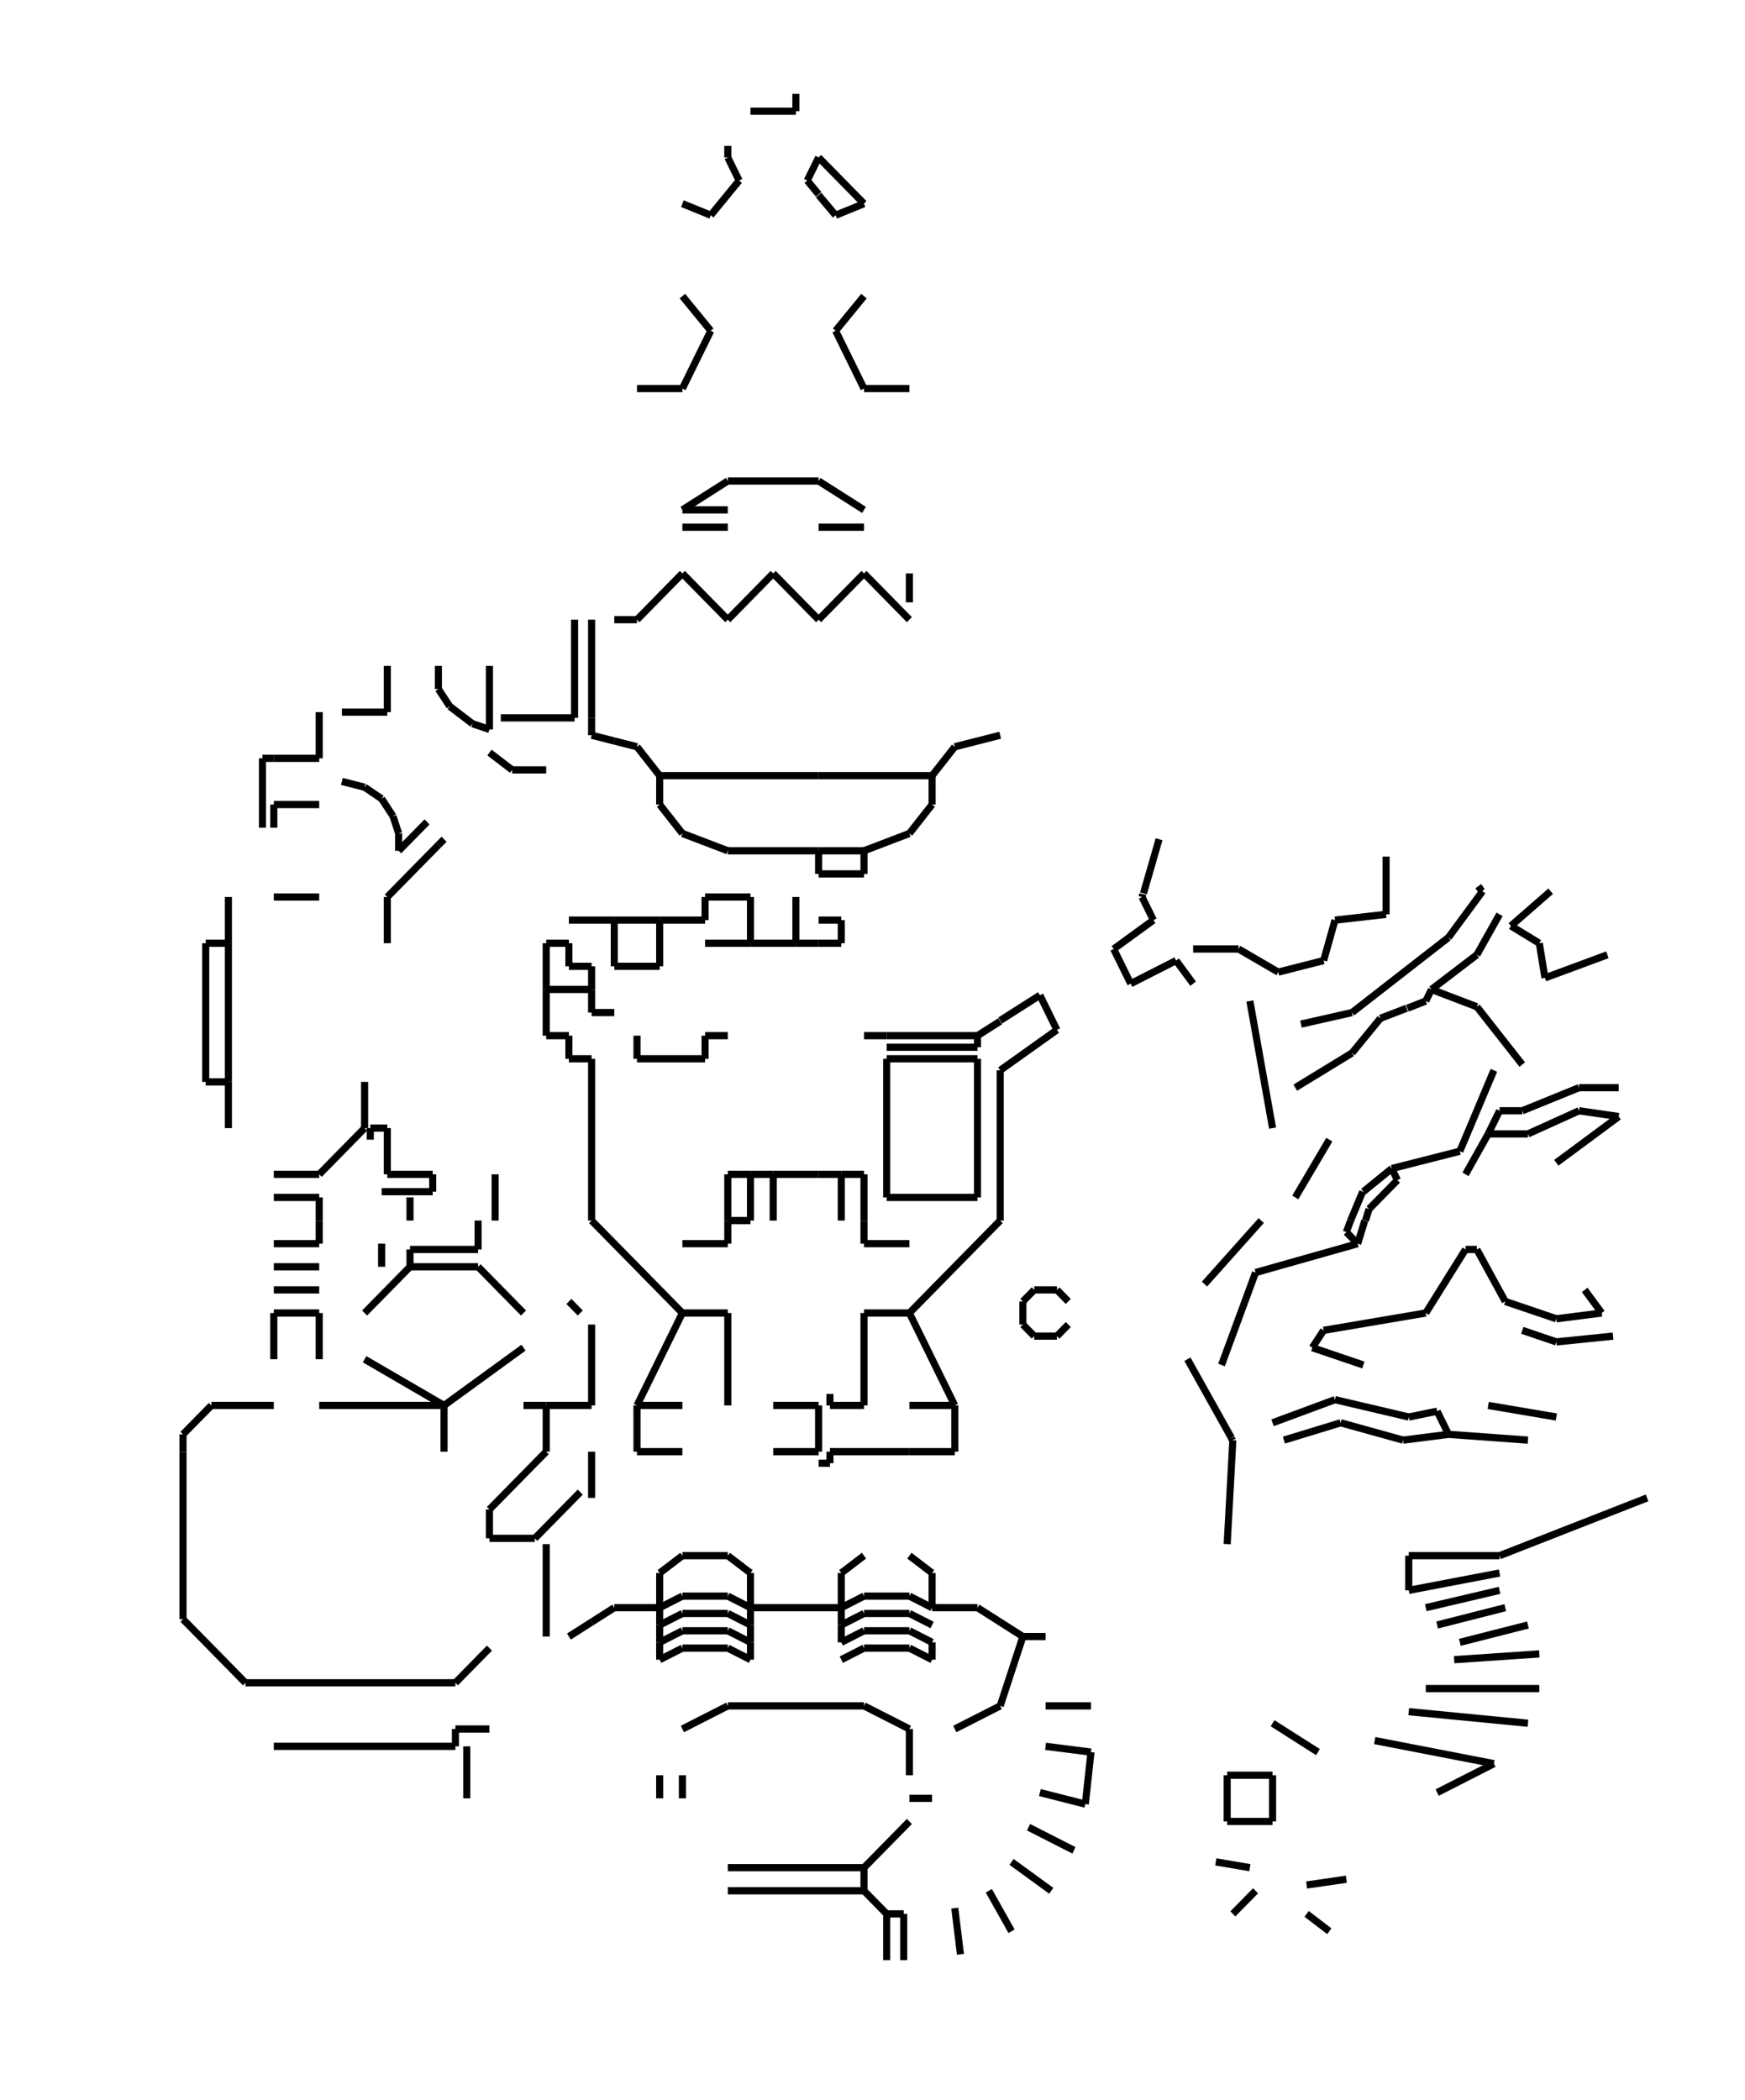 <svg width="900" height="1083" preserveAspectRatio="none" viewBox="-962 -2650 2460 2908"
 xmlns="http://www.w3.org/2000/svg" xmlns:xlink="http://www.w3.org/1999/xlink">
   <defs>
    <marker id="arrow" markerWidth="10" markerHeight="10" refX="0" refY="2" orient="auto" markerUnits="strokeWidth">
      <path d="M0,0 L0,4 L5,3 z" fill="#f00" />
    </marker>
  </defs>

<line x1="-512" y1="-704" x2="-336" y2="-704" stroke-width="10" stroke="black"/>
<line x1="-448" y1="-768" x2="-336" y2="-704" stroke-width="10" stroke="black"/>
<line x1="-512" y1="-832" x2="-512" y2="-768" stroke-width="10" stroke="black"/>
<line x1="-704" y1="-664" x2="-664" y2="-704" stroke-width="10" stroke="black"/>
<line x1="-704" y1="-640" x2="-704" y2="-664" stroke-width="10" stroke="black"/>
<line x1="-664" y1="-704" x2="-576" y2="-704" stroke-width="10" stroke="black"/>
<line x1="-576" y1="-768" x2="-576" y2="-832" stroke-width="10" stroke="black"/>
<line x1="0" y1="-832" x2="-64" y2="-704" stroke-width="10" stroke="black"/>
<line x1="-64" y1="-704" x2="-64" y2="-640" stroke-width="10" stroke="black"/>
<line x1="0" y1="-704" x2="-64" y2="-704" stroke-width="10" stroke="black"/>
<line x1="-336" y1="-704" x2="-336" y2="-640" stroke-width="10" stroke="black"/>
<line x1="-224" y1="-704" x2="-192" y2="-704" stroke-width="10" stroke="black"/>
<line x1="-192" y1="-704" x2="-128" y2="-704" stroke-width="10" stroke="black"/>
<line x1="-192" y1="-704" x2="-192" y2="-640" stroke-width="10" stroke="black"/>
<line x1="-128" y1="-704" x2="-128" y2="-816" stroke-width="10" stroke="black"/>
<line x1="-224" y1="-784" x2="-336" y2="-704" stroke-width="10" stroke="black"/>
<line x1="-384" y1="-896" x2="-288" y2="-896" stroke-width="10" stroke="black"/>
<line x1="-288" y1="-920" x2="-384" y2="-920" stroke-width="10" stroke="black"/>
<line x1="-144" y1="-832" x2="-160" y2="-848" stroke-width="10" stroke="black"/>
<line x1="-288" y1="-896" x2="-224" y2="-832" stroke-width="10" stroke="black"/>
<line x1="-128" y1="-960" x2="0" y2="-832" stroke-width="10" stroke="black"/>
<line x1="-288" y1="-960" x2="-288" y2="-920" stroke-width="10" stroke="black"/>
<line x1="-512" y1="-864" x2="-576" y2="-864" stroke-width="10" stroke="black"/>
<line x1="-448" y1="-832" x2="-384" y2="-896" stroke-width="10" stroke="black"/>
<line x1="-576" y1="-928" x2="-512" y2="-928" stroke-width="10" stroke="black"/>
<line x1="-424" y1="-928" x2="-424" y2="-896" stroke-width="10" stroke="black"/>
<line x1="-512" y1="-960" x2="-512" y2="-928" stroke-width="10" stroke="black"/>
<line x1="-576" y1="-896" x2="-512" y2="-896" stroke-width="10" stroke="black"/>
<line x1="-384" y1="-896" x2="-384" y2="-920" stroke-width="10" stroke="black"/>
<line x1="-576" y1="-832" x2="-512" y2="-832" stroke-width="10" stroke="black"/>
<line x1="-32" y1="-376" x2="-32" y2="-352" stroke-width="10" stroke="black"/>
<line x1="-32" y1="-352" x2="0" y2="-368" stroke-width="10" stroke="black"/>
<line x1="-32" y1="-400" x2="-32" y2="-376" stroke-width="10" stroke="black"/>
<line x1="-32" y1="-376" x2="0" y2="-392" stroke-width="10" stroke="black"/>
<line x1="-32" y1="-424" x2="0" y2="-440" stroke-width="10" stroke="black"/>
<line x1="-32" y1="-472" x2="-32" y2="-424" stroke-width="10" stroke="black"/>
<line x1="0" y1="-496" x2="-32" y2="-472" stroke-width="10" stroke="black"/>
<line x1="-96" y1="-424" x2="-128" y2="-404" stroke-width="10" stroke="black"/>
<line x1="-32" y1="-424" x2="-32" y2="-400" stroke-width="10" stroke="black"/>
<line x1="-32" y1="-424" x2="-96" y2="-424" stroke-width="10" stroke="black"/>
<line x1="-32" y1="-400" x2="0" y2="-416" stroke-width="10" stroke="black"/>
<line x1="-616" y1="-320" x2="-704" y2="-408" stroke-width="10" stroke="black"/>
<line x1="-272" y1="-368" x2="-320" y2="-320" stroke-width="10" stroke="black"/>
<line x1="-704" y1="-408" x2="-704" y2="-640" stroke-width="10" stroke="black"/>
<line x1="-320" y1="-320" x2="-616" y2="-320" stroke-width="10" stroke="black"/>
<line x1="-272" y1="-520" x2="-208" y2="-520" stroke-width="10" stroke="black"/>
<line x1="-128" y1="-404" x2="-160" y2="-384" stroke-width="10" stroke="black"/>
<line x1="-192" y1="-384" x2="-192" y2="-512" stroke-width="10" stroke="black"/>
<line x1="-144" y1="-584" x2="-208" y2="-520" stroke-width="10" stroke="black"/>
<line x1="-192" y1="-640" x2="-272" y2="-560" stroke-width="10" stroke="black"/>
<line x1="-272" y1="-560" x2="-272" y2="-520" stroke-width="10" stroke="black"/>
<line x1="-128" y1="-576" x2="-128" y2="-640" stroke-width="10" stroke="black"/>
<line x1="-576" y1="-232" x2="-320" y2="-232" stroke-width="10" stroke="black"/>
<line x1="-304" y1="-160" x2="-304" y2="-232" stroke-width="10" stroke="black"/>
<line x1="-32" y1="-160" x2="-32" y2="-192" stroke-width="10" stroke="black"/>
<line x1="-320" y1="-256" x2="-320" y2="-232" stroke-width="10" stroke="black"/>
<line x1="-272" y1="-256" x2="-320" y2="-256" stroke-width="10" stroke="black"/>
<line x1="0" y1="-640" x2="-64" y2="-640" stroke-width="10" stroke="black"/>
<line x1="256" y1="-928" x2="320" y2="-928" stroke-width="10" stroke="black"/>
<line x1="256" y1="-960" x2="256" y2="-928" stroke-width="10" stroke="black"/>
<line x1="208" y1="-704" x2="208" y2="-720" stroke-width="10" stroke="black"/>
<line x1="256" y1="-832" x2="256" y2="-704" stroke-width="10" stroke="black"/>
<line x1="320" y1="-832" x2="256" y2="-832" stroke-width="10" stroke="black"/>
<line x1="208" y1="-640" x2="320" y2="-640" stroke-width="10" stroke="black"/>
<line x1="192" y1="-624" x2="208" y2="-624" stroke-width="10" stroke="black"/>
<line x1="208" y1="-624" x2="208" y2="-640" stroke-width="10" stroke="black"/>
<line x1="256" y1="-704" x2="208" y2="-704" stroke-width="10" stroke="black"/>
<line x1="0" y1="-928" x2="64" y2="-928" stroke-width="10" stroke="black"/>
<line x1="64" y1="-928" x2="64" y2="-960" stroke-width="10" stroke="black"/>
<line x1="64" y1="-704" x2="64" y2="-832" stroke-width="10" stroke="black"/>
<line x1="128" y1="-640" x2="192" y2="-640" stroke-width="10" stroke="black"/>
<line x1="192" y1="-704" x2="128" y2="-704" stroke-width="10" stroke="black"/>
<line x1="64" y1="-832" x2="0" y2="-832" stroke-width="10" stroke="black"/>
<line x1="192" y1="-640" x2="192" y2="-704" stroke-width="10" stroke="black"/>
<line x1="64" y1="-288" x2="0" y2="-256" stroke-width="10" stroke="black"/>
<line x1="64" y1="-32" x2="256" y2="-32" stroke-width="10" stroke="black"/>
<line x1="256" y1="-64" x2="64" y2="-64" stroke-width="10" stroke="black"/>
<line x1="312" y1="64" x2="312" y2="0" stroke-width="10" stroke="black"/>
<line x1="288" y1="0" x2="288" y2="64" stroke-width="10" stroke="black"/>
<line x1="320" y1="-256" x2="256" y2="-288" stroke-width="10" stroke="black"/>
<line x1="256" y1="-32" x2="288" y2="0" stroke-width="10" stroke="black"/>
<line x1="320" y1="-128" x2="256" y2="-64" stroke-width="10" stroke="black"/>
<line x1="288" y1="0" x2="312" y2="0" stroke-width="10" stroke="black"/>
<line x1="256" y1="-64" x2="256" y2="-32" stroke-width="10" stroke="black"/>
<line x1="256" y1="-440" x2="320" y2="-440" stroke-width="10" stroke="black"/>
<line x1="256" y1="-496" x2="224" y2="-472" stroke-width="10" stroke="black"/>
<line x1="224" y1="-472" x2="224" y2="-424" stroke-width="10" stroke="black"/>
<line x1="224" y1="-424" x2="256" y2="-440" stroke-width="10" stroke="black"/>
<line x1="0" y1="-440" x2="64" y2="-440" stroke-width="10" stroke="black"/>
<line x1="96" y1="-472" x2="64" y2="-496" stroke-width="10" stroke="black"/>
<line x1="64" y1="-440" x2="96" y2="-424" stroke-width="10" stroke="black"/>
<line x1="96" y1="-424" x2="96" y2="-472" stroke-width="10" stroke="black"/>
<line x1="64" y1="-368" x2="96" y2="-352" stroke-width="10" stroke="black"/>
<line x1="0" y1="-368" x2="64" y2="-368" stroke-width="10" stroke="black"/>
<line x1="96" y1="-352" x2="96" y2="-376" stroke-width="10" stroke="black"/>
<line x1="0" y1="-392" x2="64" y2="-392" stroke-width="10" stroke="black"/>
<line x1="96" y1="-376" x2="96" y2="-400" stroke-width="10" stroke="black"/>
<line x1="64" y1="-392" x2="96" y2="-376" stroke-width="10" stroke="black"/>
<line x1="0" y1="-416" x2="64" y2="-416" stroke-width="10" stroke="black"/>
<line x1="224" y1="-352" x2="256" y2="-368" stroke-width="10" stroke="black"/>
<line x1="256" y1="-392" x2="320" y2="-392" stroke-width="10" stroke="black"/>
<line x1="224" y1="-376" x2="256" y2="-392" stroke-width="10" stroke="black"/>
<line x1="256" y1="-368" x2="320" y2="-368" stroke-width="10" stroke="black"/>
<line x1="256" y1="-416" x2="320" y2="-416" stroke-width="10" stroke="black"/>
<line x1="224" y1="-400" x2="224" y2="-376" stroke-width="10" stroke="black"/>
<line x1="224" y1="-424" x2="224" y2="-400" stroke-width="10" stroke="black"/>
<line x1="96" y1="-400" x2="96" y2="-424" stroke-width="10" stroke="black"/>
<line x1="224" y1="-400" x2="256" y2="-416" stroke-width="10" stroke="black"/>
<line x1="64" y1="-416" x2="96" y2="-400" stroke-width="10" stroke="black"/>
<line x1="224" y1="-424" x2="96" y2="-424" stroke-width="10" stroke="black"/>
<line x1="64" y1="-288" x2="256" y2="-288" stroke-width="10" stroke="black"/>
<line x1="64" y1="-496" x2="0" y2="-496" stroke-width="10" stroke="black"/>
<line x1="0" y1="-192" x2="0" y2="-160" stroke-width="10" stroke="black"/>
<line x1="448" y1="-288" x2="384" y2="-256" stroke-width="10" stroke="black"/>
<line x1="576" y1="-224" x2="512" y2="-232" stroke-width="10" stroke="black"/>
<line x1="552" y1="-88" x2="488" y2="-120" stroke-width="10" stroke="black"/>
<line x1="464" y1="24" x2="432" y2="-32" stroke-width="10" stroke="black"/>
<line x1="520" y1="-32" x2="464" y2="-72" stroke-width="10" stroke="black"/>
<line x1="352" y1="-160" x2="320" y2="-160" stroke-width="10" stroke="black"/>
<line x1="392" y1="56" x2="384" y2="-8" stroke-width="10" stroke="black"/>
<line x1="568" y1="-152" x2="504" y2="-168" stroke-width="10" stroke="black"/>
<line x1="480" y1="-384" x2="416" y2="-424" stroke-width="10" stroke="black"/>
<line x1="320" y1="-368" x2="352" y2="-352" stroke-width="10" stroke="black"/>
<line x1="320" y1="-416" x2="352" y2="-400" stroke-width="10" stroke="black"/>
<line x1="320" y1="-392" x2="352" y2="-376" stroke-width="10" stroke="black"/>
<line x1="352" y1="-352" x2="352" y2="-376" stroke-width="10" stroke="black"/>
<line x1="512" y1="-384" x2="480" y2="-384" stroke-width="10" stroke="black"/>
<line x1="480" y1="-384" x2="448" y2="-288" stroke-width="10" stroke="black"/>
<line x1="320" y1="-832" x2="448" y2="-960" stroke-width="10" stroke="black"/>
<line x1="528" y1="-800" x2="544" y2="-816" stroke-width="10" stroke="black"/>
<line x1="496" y1="-800" x2="528" y2="-800" stroke-width="10" stroke="black"/>
<line x1="480" y1="-816" x2="496" y2="-800" stroke-width="10" stroke="black"/>
<line x1="496" y1="-864" x2="480" y2="-848" stroke-width="10" stroke="black"/>
<line x1="528" y1="-864" x2="496" y2="-864" stroke-width="10" stroke="black"/>
<line x1="544" y1="-848" x2="528" y2="-864" stroke-width="10" stroke="black"/>
<line x1="480" y1="-848" x2="480" y2="-816" stroke-width="10" stroke="black"/>
<line x1="320" y1="-440" x2="352" y2="-424" stroke-width="10" stroke="black"/>
<line x1="352" y1="-424" x2="352" y2="-472" stroke-width="10" stroke="black"/>
<line x1="352" y1="-472" x2="320" y2="-496" stroke-width="10" stroke="black"/>
<line x1="384" y1="-640" x2="384" y2="-704" stroke-width="10" stroke="black"/>
<line x1="384" y1="-704" x2="320" y2="-704" stroke-width="10" stroke="black"/>
<line x1="320" y1="-640" x2="384" y2="-640" stroke-width="10" stroke="black"/>
<line x1="384" y1="-704" x2="320" y2="-832" stroke-width="10" stroke="black"/>
<line x1="352" y1="-424" x2="416" y2="-424" stroke-width="10" stroke="black"/>
<line x1="512" y1="-288" x2="576" y2="-288" stroke-width="10" stroke="black"/>
<line x1="1232" y1="-792" x2="1184" y2="-808" stroke-width="10" stroke="black"/>
<line x1="1312" y1="-800" x2="1232" y2="-792" stroke-width="10" stroke="black"/>
<line x1="1160" y1="-848" x2="1232" y2="-824" stroke-width="10" stroke="black"/>
<line x1="1272" y1="-864" x2="1296" y2="-832" stroke-width="10" stroke="black"/>
<line x1="1232" y1="-824" x2="1296" y2="-832" stroke-width="10" stroke="black"/>
<line x1="1024" y1="-688" x2="1064" y2="-696" stroke-width="10" stroke="black"/>
<line x1="920" y1="-712" x2="1024" y2="-688" stroke-width="10" stroke="black"/>
<line x1="1080" y1="-664" x2="1016" y2="-656" stroke-width="10" stroke="black"/>
<line x1="1080" y1="-664" x2="1192" y2="-656" stroke-width="10" stroke="black"/>
<line x1="1232" y1="-688" x2="1136" y2="-704" stroke-width="10" stroke="black"/>
<line x1="1064" y1="-696" x2="1080" y2="-664" stroke-width="10" stroke="black"/>
<line x1="1152" y1="-496" x2="1024" y2="-496" stroke-width="10" stroke="black"/>
<line x1="774" y1="-659" x2="775" y2="-656" stroke-width="10" stroke="black"/>
<line x1="928" y1="-680" x2="848" y2="-656" stroke-width="10" stroke="black"/>
<line x1="776" y1="-656" x2="768" y2="-512" stroke-width="10" stroke="black"/>
<line x1="1024" y1="-448" x2="1024" y2="-496" stroke-width="10" stroke="black"/>
<line x1="1016" y1="-656" x2="928" y2="-680" stroke-width="10" stroke="black"/>
<line x1="936" y1="-944" x2="942" y2="-960" stroke-width="10" stroke="black"/>
<line x1="1104" y1="-920" x2="1048" y2="-832" stroke-width="10" stroke="black"/>
<line x1="1120" y1="-920" x2="1104" y2="-920" stroke-width="10" stroke="black"/>
<line x1="962" y1="-960" x2="952" y2="-928" stroke-width="10" stroke="black"/>
<line x1="1048" y1="-832" x2="904" y2="-808" stroke-width="10" stroke="black"/>
<line x1="888" y1="-784" x2="960" y2="-760" stroke-width="10" stroke="black"/>
<line x1="904" y1="-808" x2="888" y2="-784" stroke-width="10" stroke="black"/>
<line x1="808" y1="-888" x2="952" y2="-928" stroke-width="10" stroke="black"/>
<line x1="816" y1="-960" x2="736" y2="-872" stroke-width="10" stroke="black"/>
<line x1="760" y1="-760" x2="808" y2="-888" stroke-width="10" stroke="black"/>
<line x1="712" y1="-768" x2="774" y2="-659" stroke-width="10" stroke="black"/>
<line x1="952" y1="-928" x2="936" y2="-944" stroke-width="10" stroke="black"/>
<line x1="832" y1="-680" x2="920" y2="-712" stroke-width="10" stroke="black"/>
<line x1="1160" y1="-848" x2="1120" y2="-920" stroke-width="10" stroke="black"/>
<line x1="1152" y1="-472" x2="1024" y2="-448" stroke-width="10" stroke="black"/>
<line x1="1360" y1="-576" x2="1152" y2="-496" stroke-width="10" stroke="black"/>
<line x1="1192" y1="-400" x2="1096" y2="-376" stroke-width="10" stroke="black"/>
<line x1="1160" y1="-424" x2="1064" y2="-400" stroke-width="10" stroke="black"/>
<line x1="1192" y1="-264" x2="1024" y2="-280" stroke-width="10" stroke="black"/>
<line x1="1208" y1="-312" x2="1048" y2="-312" stroke-width="10" stroke="black"/>
<line x1="1208" y1="-360" x2="1088" y2="-352" stroke-width="10" stroke="black"/>
<line x1="936" y1="-48" x2="880" y2="-40" stroke-width="10" stroke="black"/>
<line x1="880" y1="0" x2="912" y2="24" stroke-width="10" stroke="black"/>
<line x1="800" y1="-64" x2="752" y2="-72" stroke-width="10" stroke="black"/>
<line x1="776" y1="0" x2="808" y2="-32" stroke-width="10" stroke="black"/>
<line x1="1144" y1="-208" x2="1064" y2="-168" stroke-width="10" stroke="black"/>
<line x1="832" y1="-264" x2="896" y2="-224" stroke-width="10" stroke="black"/>
<line x1="832" y1="-192" x2="768" y2="-192" stroke-width="10" stroke="black"/>
<line x1="768" y1="-192" x2="768" y2="-128" stroke-width="10" stroke="black"/>
<line x1="832" y1="-128" x2="832" y2="-192" stroke-width="10" stroke="black"/>
<line x1="768" y1="-128" x2="832" y2="-128" stroke-width="10" stroke="black"/>
<line x1="1144" y1="-208" x2="976" y2="-240" stroke-width="10" stroke="black"/>
<line x1="1152" y1="-448" x2="1048" y2="-424" stroke-width="10" stroke="black"/>
<line x1="576" y1="-224" x2="568" y2="-152" stroke-width="10" stroke="black"/>
<line x1="320" y1="-256" x2="320" y2="-192" stroke-width="10" stroke="black"/>
<line x1="-512" y1="-1600" x2="-576" y2="-1600" stroke-width="10" stroke="black"/>
<line x1="-576" y1="-1536" x2="-512" y2="-1536" stroke-width="10" stroke="black"/>
<line x1="-576" y1="-1600" x2="-592" y2="-1600" stroke-width="10" stroke="black"/>
<line x1="-592" y1="-1600" x2="-592" y2="-1504" stroke-width="10" stroke="black"/>
<line x1="-576" y1="-1504" x2="-576" y2="-1536" stroke-width="10" stroke="black"/>
<line x1="-344" y1="-1480" x2="-336" y2="-1488" stroke-width="10" stroke="black"/>
<line x1="-328" y1="-1672" x2="-296" y2="-1648" stroke-width="10" stroke="black"/>
<line x1="-344" y1="-1696" x2="-328" y2="-1672" stroke-width="10" stroke="black"/>
<line x1="-296" y1="-1648" x2="-272" y2="-1640" stroke-width="10" stroke="black"/>
<line x1="-128" y1="-1656" x2="-128" y2="-1792" stroke-width="10" stroke="black"/>
<line x1="-152" y1="-1792" x2="-152" y2="-1656" stroke-width="10" stroke="black"/>
<line x1="-128" y1="-1632" x2="-96" y2="-1624" stroke-width="10" stroke="black"/>
<line x1="-240" y1="-1584" x2="-192" y2="-1584" stroke-width="10" stroke="black"/>
<line x1="-128" y1="-1632" x2="-128" y2="-1656" stroke-width="10" stroke="black"/>
<line x1="-152" y1="-1656" x2="-256" y2="-1656" stroke-width="10" stroke="black"/>
<line x1="-272" y1="-1728" x2="-272" y2="-1640" stroke-width="10" stroke="black"/>
<line x1="-272" y1="-1608" x2="-240" y2="-1584" stroke-width="10" stroke="black"/>
<line x1="-416" y1="-1664" x2="-416" y2="-1728" stroke-width="10" stroke="black"/>
<line x1="-480" y1="-1664" x2="-416" y2="-1664" stroke-width="10" stroke="black"/>
<line x1="-424" y1="-1544" x2="-448" y2="-1560" stroke-width="10" stroke="black"/>
<line x1="-408" y1="-1520" x2="-424" y2="-1544" stroke-width="10" stroke="black"/>
<line x1="-400" y1="-1496" x2="-408" y2="-1520" stroke-width="10" stroke="black"/>
<line x1="-400" y1="-1472" x2="-400" y2="-1496" stroke-width="10" stroke="black"/>
<line x1="-416" y1="-1408" x2="-344" y2="-1480" stroke-width="10" stroke="black"/>
<line x1="-360" y1="-1512" x2="-400" y2="-1472" stroke-width="10" stroke="black"/>
<line x1="-448" y1="-1560" x2="-480" y2="-1568" stroke-width="10" stroke="black"/>
<line x1="-344" y1="-1696" x2="-344" y2="-1728" stroke-width="10" stroke="black"/>
<line x1="-512" y1="-1664" x2="-512" y2="-1600" stroke-width="10" stroke="black"/>
<line x1="-128" y1="-1184" x2="-128" y2="-960" stroke-width="10" stroke="black"/>
<line x1="-160" y1="-1216" x2="-160" y2="-1184" stroke-width="10" stroke="black"/>
<line x1="-160" y1="-1184" x2="-128" y2="-1184" stroke-width="10" stroke="black"/>
<line x1="-96" y1="-1248" x2="-128" y2="-1248" stroke-width="10" stroke="black"/>
<line x1="-192" y1="-1280" x2="-192" y2="-1216" stroke-width="10" stroke="black"/>
<line x1="-128" y1="-1248" x2="-128" y2="-1280" stroke-width="10" stroke="black"/>
<line x1="-192" y1="-1216" x2="-160" y2="-1216" stroke-width="10" stroke="black"/>
<line x1="-128" y1="-1280" x2="-128" y2="-1312" stroke-width="10" stroke="black"/>
<line x1="-160" y1="-1344" x2="-192" y2="-1344" stroke-width="10" stroke="black"/>
<line x1="-160" y1="-1344" x2="-160" y2="-1312" stroke-width="10" stroke="black"/>
<line x1="-160" y1="-1312" x2="-128" y2="-1312" stroke-width="10" stroke="black"/>
<line x1="-96" y1="-1376" x2="-160" y2="-1376" stroke-width="10" stroke="black"/>
<line x1="-192" y1="-1344" x2="-192" y2="-1280" stroke-width="10" stroke="black"/>
<line x1="-192" y1="-1280" x2="-128" y2="-1280" stroke-width="10" stroke="black"/>
<line x1="-640" y1="-1152" x2="-640" y2="-1344" stroke-width="10" stroke="black"/>
<line x1="-672" y1="-1344" x2="-672" y2="-1152" stroke-width="10" stroke="black"/>
<line x1="-640" y1="-1344" x2="-640" y2="-1408" stroke-width="10" stroke="black"/>
<line x1="-672" y1="-1344" x2="-640" y2="-1344" stroke-width="10" stroke="black"/>
<line x1="-576" y1="-992" x2="-512" y2="-992" stroke-width="10" stroke="black"/>
<line x1="-640" y1="-1088" x2="-640" y2="-1152" stroke-width="10" stroke="black"/>
<line x1="-576" y1="-1024" x2="-512" y2="-1024" stroke-width="10" stroke="black"/>
<line x1="-640" y1="-1152" x2="-672" y2="-1152" stroke-width="10" stroke="black"/>
<line x1="-416" y1="-1024" x2="-416" y2="-1088" stroke-width="10" stroke="black"/>
<line x1="-352" y1="-1024" x2="-416" y2="-1024" stroke-width="10" stroke="black"/>
<line x1="-352" y1="-1024" x2="-352" y2="-1000" stroke-width="10" stroke="black"/>
<line x1="-384" y1="-960" x2="-384" y2="-992" stroke-width="10" stroke="black"/>
<line x1="-352" y1="-1000" x2="-424" y2="-1000" stroke-width="10" stroke="black"/>
<line x1="-448" y1="-1088" x2="-512" y2="-1024" stroke-width="10" stroke="black"/>
<line x1="-440" y1="-1072" x2="-440" y2="-1088" stroke-width="10" stroke="black"/>
<line x1="-416" y1="-1344" x2="-416" y2="-1408" stroke-width="10" stroke="black"/>
<line x1="-448" y1="-1152" x2="-448" y2="-1088" stroke-width="10" stroke="black"/>
<line x1="-440" y1="-1088" x2="-416" y2="-1088" stroke-width="10" stroke="black"/>
<line x1="-512" y1="-992" x2="-512" y2="-960" stroke-width="10" stroke="black"/>
<line x1="-264" y1="-960" x2="-264" y2="-1024" stroke-width="10" stroke="black"/>
<line x1="-512" y1="-1408" x2="-576" y2="-1408" stroke-width="10" stroke="black"/>
<line x1="0" y1="-1856" x2="64" y2="-1792" stroke-width="10" stroke="black"/>
<line x1="-96" y1="-1792" x2="-64" y2="-1792" stroke-width="10" stroke="black"/>
<line x1="-64" y1="-1792" x2="0" y2="-1856" stroke-width="10" stroke="black"/>
<line x1="192" y1="-1984" x2="64" y2="-1984" stroke-width="10" stroke="black"/>
<line x1="64" y1="-1944" x2="0" y2="-1944" stroke-width="10" stroke="black"/>
<line x1="0" y1="-1920" x2="64" y2="-1920" stroke-width="10" stroke="black"/>
<line x1="-32" y1="-1576" x2="-32" y2="-1536" stroke-width="10" stroke="black"/>
<line x1="-32" y1="-1536" x2="0" y2="-1496" stroke-width="10" stroke="black"/>
<line x1="0" y1="-1496" x2="64" y2="-1472" stroke-width="10" stroke="black"/>
<line x1="64" y1="-1472" x2="192" y2="-1472" stroke-width="10" stroke="black"/>
<line x1="-96" y1="-1624" x2="-64" y2="-1616" stroke-width="10" stroke="black"/>
<line x1="128" y1="-1856" x2="192" y2="-1792" stroke-width="10" stroke="black"/>
<line x1="-64" y1="-1616" x2="-32" y2="-1576" stroke-width="10" stroke="black"/>
<line x1="-32" y1="-1576" x2="192" y2="-1576" stroke-width="10" stroke="black"/>
<line x1="128" y1="-1856" x2="64" y2="-1792" stroke-width="10" stroke="black"/>
<line x1="64" y1="-2432" x2="64" y2="-2448" stroke-width="10" stroke="black"/>
<line x1="96" y1="-2496" x2="160" y2="-2496" stroke-width="10" stroke="black"/>
<line x1="192" y1="-2432" x2="176" y2="-2400" stroke-width="10" stroke="black"/>
<line x1="160" y1="-2520" x2="160" y2="-2496" stroke-width="10" stroke="black"/>
<line x1="176" y1="-2400" x2="192" y2="-2381" stroke-width="10" stroke="black"/>
<line x1="40" y1="-2352" x2="80" y2="-2400" stroke-width="10" stroke="black"/>
<line x1="0" y1="-2368" x2="40" y2="-2352" stroke-width="10" stroke="black"/>
<line x1="0" y1="-2112" x2="40" y2="-2192" stroke-width="10" stroke="black"/>
<line x1="-64" y1="-2112" x2="0" y2="-2112" stroke-width="10" stroke="black"/>
<line x1="40" y1="-2192" x2="0" y2="-2240" stroke-width="10" stroke="black"/>
<line x1="80" y1="-2400" x2="64" y2="-2432" stroke-width="10" stroke="black"/>
<line x1="0" y1="-1944" x2="64" y2="-1984" stroke-width="10" stroke="black"/>
<line x1="-64" y1="-1184" x2="-64" y2="-1216" stroke-width="10" stroke="black"/>
<line x1="32" y1="-1184" x2="-64" y2="-1184" stroke-width="10" stroke="black"/>
<line x1="32" y1="-1216" x2="32" y2="-1184" stroke-width="10" stroke="black"/>
<line x1="64" y1="-1216" x2="32" y2="-1216" stroke-width="10" stroke="black"/>
<line x1="96" y1="-1024" x2="64" y2="-1024" stroke-width="10" stroke="black"/>
<line x1="128" y1="-1024" x2="96" y2="-1024" stroke-width="10" stroke="black"/>
<line x1="192" y1="-1024" x2="128" y2="-1024" stroke-width="10" stroke="black"/>
<line x1="128" y1="-1024" x2="128" y2="-960" stroke-width="10" stroke="black"/>
<line x1="96" y1="-1024" x2="96" y2="-960" stroke-width="10" stroke="black"/>
<line x1="64" y1="-1024" x2="64" y2="-960" stroke-width="10" stroke="black"/>
<line x1="-32" y1="-1376" x2="-96" y2="-1376" stroke-width="10" stroke="black"/>
<line x1="32" y1="-1376" x2="-32" y2="-1376" stroke-width="10" stroke="black"/>
<line x1="-32" y1="-1376" x2="-32" y2="-1312" stroke-width="10" stroke="black"/>
<line x1="32" y1="-1344" x2="96" y2="-1344" stroke-width="10" stroke="black"/>
<line x1="96" y1="-1344" x2="160" y2="-1344" stroke-width="10" stroke="black"/>
<line x1="160" y1="-1344" x2="192" y2="-1344" stroke-width="10" stroke="black"/>
<line x1="160" y1="-1408" x2="160" y2="-1344" stroke-width="10" stroke="black"/>
<line x1="96" y1="-1408" x2="96" y2="-1344" stroke-width="10" stroke="black"/>
<line x1="32" y1="-1408" x2="32" y2="-1376" stroke-width="10" stroke="black"/>
<line x1="-96" y1="-1312" x2="-32" y2="-1312" stroke-width="10" stroke="black"/>
<line x1="96" y1="-1408" x2="32" y2="-1408" stroke-width="10" stroke="black"/>
<line x1="1152" y1="-1384" x2="1120" y2="-1328" stroke-width="10" stroke="black"/>
<line x1="1080" y1="-1352" x2="1128" y2="-1416" stroke-width="10" stroke="black"/>
<line x1="1120" y1="-1328" x2="1056" y2="-1280" stroke-width="10" stroke="black"/>
<line x1="1208" y1="-1344" x2="1216" y2="-1296" stroke-width="10" stroke="black"/>
<line x1="1168" y1="-1368" x2="1208" y2="-1344" stroke-width="10" stroke="black"/>
<line x1="1168" y1="-1368" x2="1224" y2="-1416" stroke-width="10" stroke="black"/>
<line x1="1304" y1="-1328" x2="1216" y2="-1296" stroke-width="10" stroke="black"/>
<line x1="1122" y1="-1423" x2="1127" y2="-1416" stroke-width="10" stroke="black"/>
<line x1="1192" y1="-1080" x2="1136" y2="-1080" stroke-width="10" stroke="black"/>
<line x1="1184" y1="-1112" x2="1264" y2="-1144" stroke-width="10" stroke="black"/>
<line x1="1152" y1="-1112" x2="1184" y2="-1112" stroke-width="10" stroke="black"/>
<line x1="1320" y1="-1104" x2="1264" y2="-1112" stroke-width="10" stroke="black"/>
<line x1="1264" y1="-1112" x2="1192" y2="-1080" stroke-width="10" stroke="black"/>
<line x1="1136" y1="-1080" x2="1152" y2="-1112" stroke-width="10" stroke="black"/>
<line x1="1264" y1="-1144" x2="1320" y2="-1144" stroke-width="10" stroke="black"/>
<line x1="1320" y1="-1104" x2="1232" y2="-1040" stroke-width="10" stroke="black"/>
<line x1="942" y1="-960" x2="959" y2="-1000" stroke-width="10" stroke="black"/>
<line x1="960" y1="-1000" x2="1000" y2="-1032" stroke-width="10" stroke="black"/>
<line x1="968" y1="-976" x2="963" y2="-960" stroke-width="10" stroke="black"/>
<line x1="1008" y1="-1016" x2="968" y2="-976" stroke-width="10" stroke="black"/>
<line x1="1048" y1="-1264" x2="1022" y2="-1254" stroke-width="10" stroke="black"/>
<line x1="1144" y1="-1168" x2="1096" y2="-1056" stroke-width="10" stroke="black"/>
<line x1="1184" y1="-1176" x2="1120" y2="-1256" stroke-width="10" stroke="black"/>
<line x1="1096" y1="-1056" x2="1000" y2="-1032" stroke-width="10" stroke="black"/>
<line x1="1056" y1="-1280" x2="1048" y2="-1264" stroke-width="10" stroke="black"/>
<line x1="1000" y1="-1032" x2="1008" y2="-1016" stroke-width="10" stroke="black"/>
<line x1="1104" y1="-1024" x2="1136" y2="-1080" stroke-width="10" stroke="black"/>
<line x1="1120" y1="-1256" x2="1056" y2="-1280" stroke-width="10" stroke="black"/>
<line x1="448" y1="-1168" x2="528" y2="-1224" stroke-width="10" stroke="black"/>
<line x1="1021" y1="-1254" x2="984" y2="-1240" stroke-width="10" stroke="black"/>
<line x1="984" y1="-1240" x2="944" y2="-1192" stroke-width="10" stroke="black"/>
<line x1="864" y1="-1144" x2="944" y2="-1192" stroke-width="10" stroke="black"/>
<line x1="944" y1="-1248" x2="1080" y2="-1352" stroke-width="10" stroke="black"/>
<line x1="872" y1="-1232" x2="944" y2="-1248" stroke-width="10" stroke="black"/>
<line x1="800" y1="-1264" x2="832" y2="-1088" stroke-width="10" stroke="black"/>
<line x1="904" y1="-1320" x2="920" y2="-1376" stroke-width="10" stroke="black"/>
<line x1="992" y1="-1384" x2="992" y2="-1464" stroke-width="10" stroke="black"/>
<line x1="672" y1="-1488" x2="650" y2="-1413" stroke-width="10" stroke="black"/>
<line x1="920" y1="-1376" x2="992" y2="-1384" stroke-width="10" stroke="black"/>
<line x1="664" y1="-1376" x2="608" y2="-1336" stroke-width="10" stroke="black"/>
<line x1="649" y1="-1412" x2="648" y2="-1408" stroke-width="10" stroke="black"/>
<line x1="648" y1="-1408" x2="664" y2="-1376" stroke-width="10" stroke="black"/>
<line x1="504" y1="-1272" x2="448" y2="-1237" stroke-width="10" stroke="black"/>
<line x1="528" y1="-1224" x2="504" y2="-1272" stroke-width="10" stroke="black"/>
<line x1="696" y1="-1320" x2="720" y2="-1288" stroke-width="10" stroke="black"/>
<line x1="632" y1="-1288" x2="696" y2="-1320" stroke-width="10" stroke="black"/>
<line x1="608" y1="-1336" x2="632" y2="-1288" stroke-width="10" stroke="black"/>
<line x1="784" y1="-1336" x2="720" y2="-1336" stroke-width="10" stroke="black"/>
<line x1="840" y1="-1304" x2="784" y2="-1336" stroke-width="10" stroke="black"/>
<line x1="840" y1="-1304" x2="904" y2="-1320" stroke-width="10" stroke="black"/>
<line x1="864" y1="-992" x2="912" y2="-1072" stroke-width="10" stroke="black"/>
<line x1="256" y1="-1440" x2="256" y2="-1472" stroke-width="10" stroke="black"/>
<line x1="352" y1="-1536" x2="352" y2="-1576" stroke-width="10" stroke="black"/>
<line x1="320" y1="-1496" x2="352" y2="-1536" stroke-width="10" stroke="black"/>
<line x1="256" y1="-1472" x2="320" y2="-1496" stroke-width="10" stroke="black"/>
<line x1="192" y1="-1472" x2="256" y2="-1472" stroke-width="10" stroke="black"/>
<line x1="192" y1="-1792" x2="256" y2="-1856" stroke-width="10" stroke="black"/>
<line x1="256" y1="-1856" x2="320" y2="-1792" stroke-width="10" stroke="black"/>
<line x1="352" y1="-1576" x2="384" y2="-1616" stroke-width="10" stroke="black"/>
<line x1="384" y1="-1616" x2="448" y2="-1632" stroke-width="10" stroke="black"/>
<line x1="320" y1="-1856" x2="320" y2="-1816" stroke-width="10" stroke="black"/>
<line x1="192" y1="-1576" x2="352" y2="-1576" stroke-width="10" stroke="black"/>
<line x1="192" y1="-2380" x2="216" y2="-2352" stroke-width="10" stroke="black"/>
<line x1="216" y1="-2352" x2="256" y2="-2368" stroke-width="10" stroke="black"/>
<line x1="192" y1="-2432" x2="256" y2="-2368" stroke-width="10" stroke="black"/>
<line x1="256" y1="-1944" x2="192" y2="-1984" stroke-width="10" stroke="black"/>
<line x1="256" y1="-2112" x2="320" y2="-2112" stroke-width="10" stroke="black"/>
<line x1="216" y1="-2192" x2="256" y2="-2112" stroke-width="10" stroke="black"/>
<line x1="256" y1="-2240" x2="216" y2="-2192" stroke-width="10" stroke="black"/>
<line x1="192" y1="-1920" x2="256" y2="-1920" stroke-width="10" stroke="black"/>
<line x1="256" y1="-1024" x2="224" y2="-1024" stroke-width="10" stroke="black"/>
<line x1="224" y1="-1024" x2="192" y2="-1024" stroke-width="10" stroke="black"/>
<line x1="224" y1="-960" x2="224" y2="-1024" stroke-width="10" stroke="black"/>
<line x1="224" y1="-1344" x2="224" y2="-1376" stroke-width="10" stroke="black"/>
<line x1="192" y1="-1376" x2="224" y2="-1376" stroke-width="10" stroke="black"/>
<line x1="192" y1="-1344" x2="224" y2="-1344" stroke-width="10" stroke="black"/>
<line x1="416" y1="-992" x2="288" y2="-992" stroke-width="10" stroke="black"/>
<line x1="416" y1="-1184" x2="416" y2="-992" stroke-width="10" stroke="black"/>
<line x1="416" y1="-1216" x2="288" y2="-1216" stroke-width="10" stroke="black"/>
<line x1="416" y1="-1200" x2="288" y2="-1200" stroke-width="10" stroke="black"/>
<line x1="448" y1="-1236" x2="416" y2="-1216" stroke-width="10" stroke="black"/>
<line x1="416" y1="-1216" x2="416" y2="-1200" stroke-width="10" stroke="black"/>
<line x1="288" y1="-1184" x2="416" y2="-1184" stroke-width="10" stroke="black"/>
<line x1="288" y1="-1216" x2="256" y2="-1216" stroke-width="10" stroke="black"/>
<line x1="288" y1="-992" x2="288" y2="-1184" stroke-width="10" stroke="black"/>
<line x1="256" y1="-1024" x2="256" y2="-960" stroke-width="10" stroke="black"/>
<line x1="256" y1="-1440" x2="192" y2="-1440" stroke-width="10" stroke="black"/>
<line x1="448" y1="-960" x2="448" y2="-1168" stroke-width="10" stroke="black"/>
<line x1="192" y1="-1472" x2="192" y2="-1440" stroke-width="10" stroke="black"/>
<line x1="-96" y1="-1376" x2="-96" y2="-1312" stroke-width="10" stroke="black"/>
<line x1="64" y1="-960" x2="96" y2="-960" stroke-width="10" stroke="black"/>

</svg>

